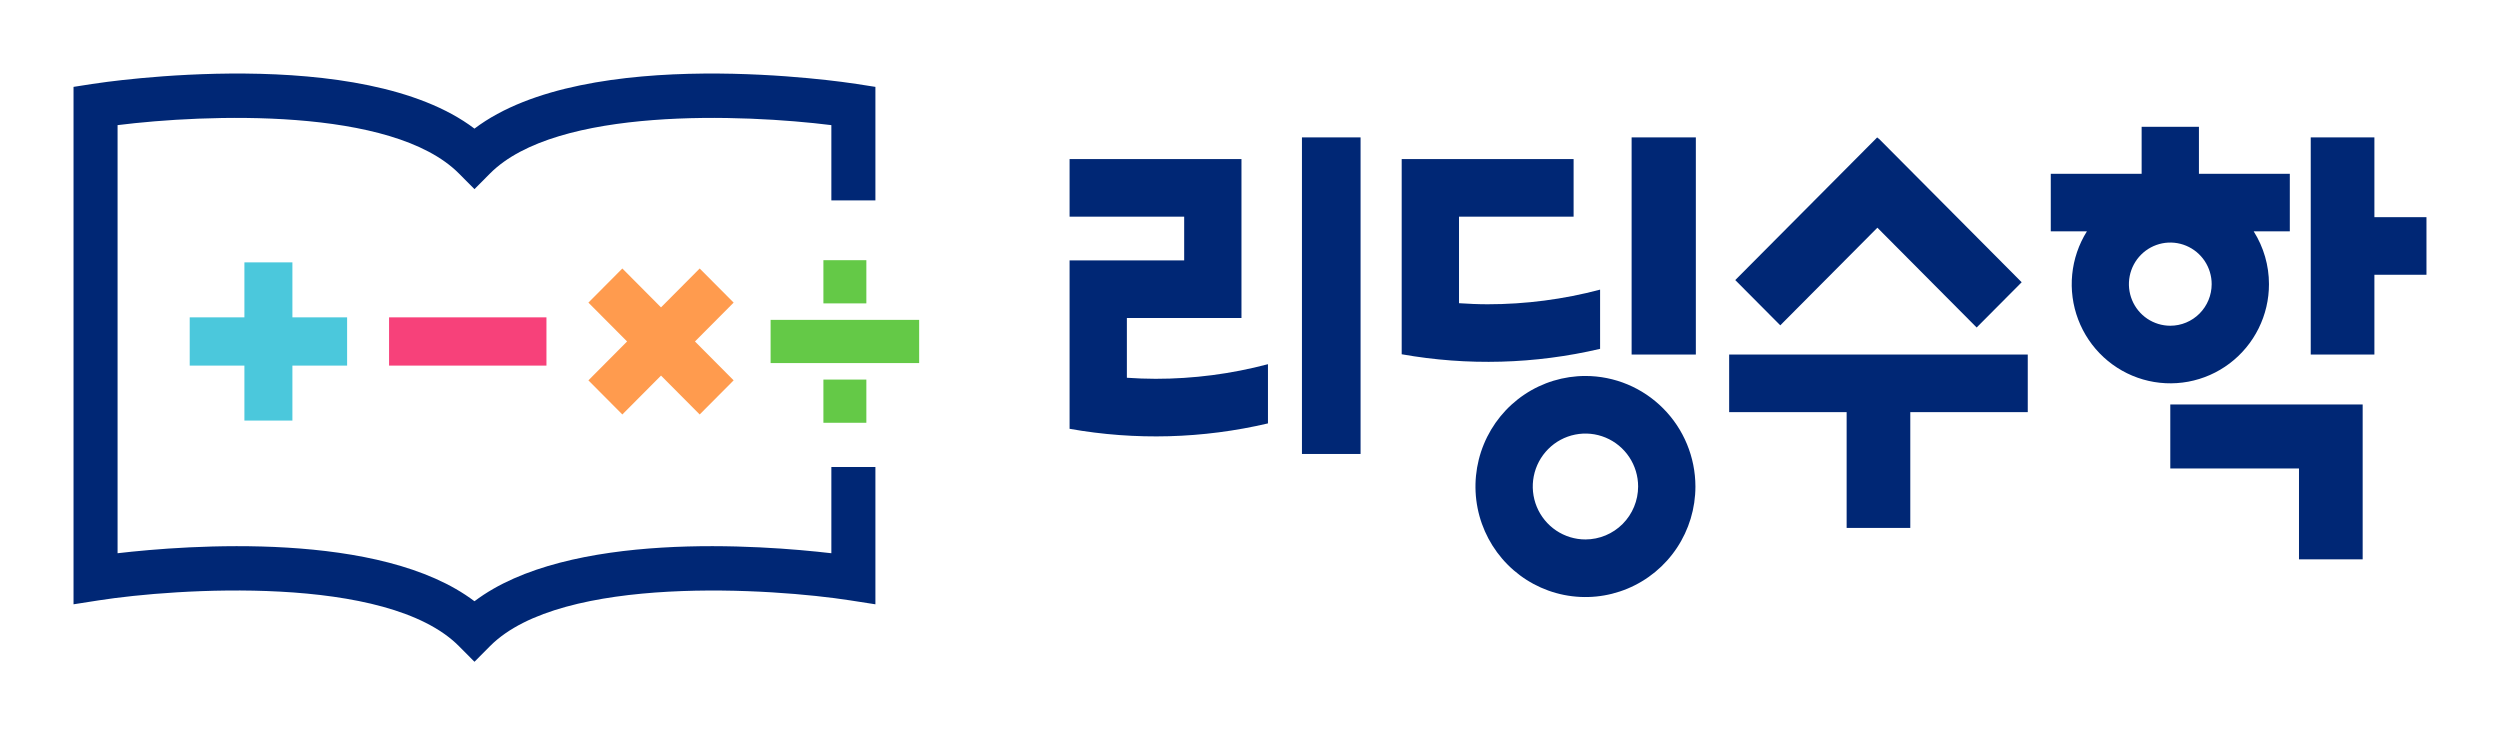 <svg width="136" height="40" viewBox="0 0 136 40" fill="none" xmlns="http://www.w3.org/2000/svg">
<path d="M74.015 7.474H70.826V24.696H74.015V7.474Z" fill="#002775"/>
<path d="M102.13 12.387L107.53 17.816L109.979 15.354L102.194 7.528L102.184 7.538L102.12 7.474L94.398 15.236L96.847 17.698L102.13 12.387Z" fill="#002775"/>
<path d="M92.254 7.474H88.76V19.287H92.254V7.474Z" fill="#002775"/>
<path d="M132 11.814H129.167V7.474H125.704V19.287H129.167V14.947H132V11.814Z" fill="#002775"/>
<path d="M86.248 20.453C85.065 20.453 83.908 20.805 82.924 21.466C81.94 22.127 81.174 23.066 80.721 24.165C80.268 25.263 80.15 26.473 80.38 27.639C80.611 28.805 81.181 29.877 82.018 30.718C82.854 31.559 83.92 32.132 85.081 32.364C86.241 32.596 87.444 32.477 88.537 32.021C89.631 31.566 90.565 30.796 91.222 29.807C91.88 28.818 92.231 27.655 92.231 26.466C92.229 24.872 91.598 23.343 90.476 22.216C89.355 21.088 87.834 20.454 86.248 20.453ZM86.248 29.346C85.681 29.346 85.127 29.177 84.656 28.861C84.185 28.544 83.817 28.094 83.6 27.568C83.384 27.042 83.327 26.463 83.437 25.904C83.548 25.345 83.821 24.832 84.222 24.429C84.622 24.026 85.133 23.752 85.689 23.641C86.245 23.53 86.821 23.587 87.345 23.805C87.868 24.023 88.316 24.392 88.631 24.866C88.945 25.339 89.114 25.896 89.114 26.466C89.113 27.229 88.81 27.962 88.273 28.502C87.736 29.041 87.008 29.345 86.248 29.346V29.346Z" fill="#002775"/>
<path d="M123.432 15.457C123.432 14.44 123.143 13.444 122.601 12.586H124.566V9.453H119.622V6.897H116.505V9.453H111.562V12.586H113.527C113.084 13.293 112.81 14.095 112.728 14.927C112.645 15.758 112.757 16.598 113.053 17.38C113.349 18.161 113.822 18.863 114.434 19.429C115.046 19.995 115.781 20.41 116.58 20.642C117.379 20.874 118.221 20.915 119.039 20.764C119.857 20.612 120.629 20.272 121.293 19.769C121.958 19.266 122.497 18.615 122.868 17.867C123.24 17.118 123.433 16.294 123.432 15.457ZM118.064 17.72C117.619 17.72 117.183 17.587 116.813 17.339C116.443 17.09 116.154 16.737 115.984 16.323C115.814 15.91 115.769 15.455 115.856 15.016C115.943 14.577 116.157 14.174 116.472 13.857C116.787 13.541 117.188 13.326 117.625 13.238C118.061 13.151 118.514 13.196 118.925 13.367C119.337 13.538 119.688 13.828 119.936 14.2C120.183 14.572 120.315 15.01 120.315 15.457C120.314 16.057 120.077 16.633 119.655 17.057C119.233 17.481 118.661 17.72 118.064 17.72Z" fill="#002775"/>
<path d="M94.066 22.42H100.457V28.719H103.92V22.42H110.31V19.287H94.066V22.42Z" fill="#002775"/>
<path d="M125.065 22.003H118.064V25.485H125.065V30.428H128.529V22.003H125.239H125.065Z" fill="#002775"/>
<path d="M61.302 20.55V17.3H67.536V8.653H58.185V11.786H64.419V14.167H58.185V23.327C61.765 23.964 65.436 23.864 68.977 23.033V19.812C66.981 20.341 64.925 20.608 62.86 20.607C62.336 20.607 61.817 20.584 61.302 20.55Z" fill="#002775"/>
<path d="M87.045 18.977V15.756C85.049 16.285 82.993 16.552 80.928 16.552C80.404 16.552 79.885 16.528 79.37 16.494V11.786H85.604V8.653H76.252V19.272C79.833 19.908 83.504 19.808 87.045 18.977L87.045 18.977Z" fill="#002775"/>
<path d="M25.811 36L24.964 35.148C21.045 31.21 9.5 32.016 5.382 32.658L4 32.874V4.726L5.014 4.568C5.637 4.47 19.67 2.347 25.811 6.997C31.951 2.347 45.985 4.47 46.608 4.568L47.622 4.726V10.901H45.226V6.807C40.476 6.215 30.287 5.79 26.658 9.437L25.811 10.289L24.964 9.437C21.335 5.791 11.146 6.214 6.396 6.807V30.096C10.193 29.655 20.717 28.851 25.811 32.708C30.905 28.851 41.43 29.654 45.226 30.096V25.404H47.622V32.874L46.24 32.659C42.12 32.017 30.572 31.214 26.658 35.148L25.811 36Z" fill="#002775"/>
<path d="M18.883 17.264H15.907V14.273H13.296V17.264H10.32V19.889H13.296V22.879H15.907V19.889H18.883V17.264Z" fill="#4BC8DC"/>
<path d="M50.002 19.751V17.401H41.921V19.751H50.002Z" fill="#64C947"/>
<path d="M47.13 22.999V20.649H44.793V22.999H47.13Z" fill="#64C947"/>
<path d="M47.13 16.504V14.154H44.793V16.504H47.13Z" fill="#64C947"/>
<path d="M39.91 16.462L38.063 14.606L35.959 16.721L33.855 14.606L32.009 16.462L34.113 18.576L32.009 20.691L33.855 22.547L35.959 20.432L38.063 22.547L39.91 20.691L37.806 18.576L39.91 16.462Z" fill="#FF9B4E"/>
<path d="M29.727 19.889V17.264H21.165V19.889H29.727Z" fill="#F7417A"/>
</svg>
